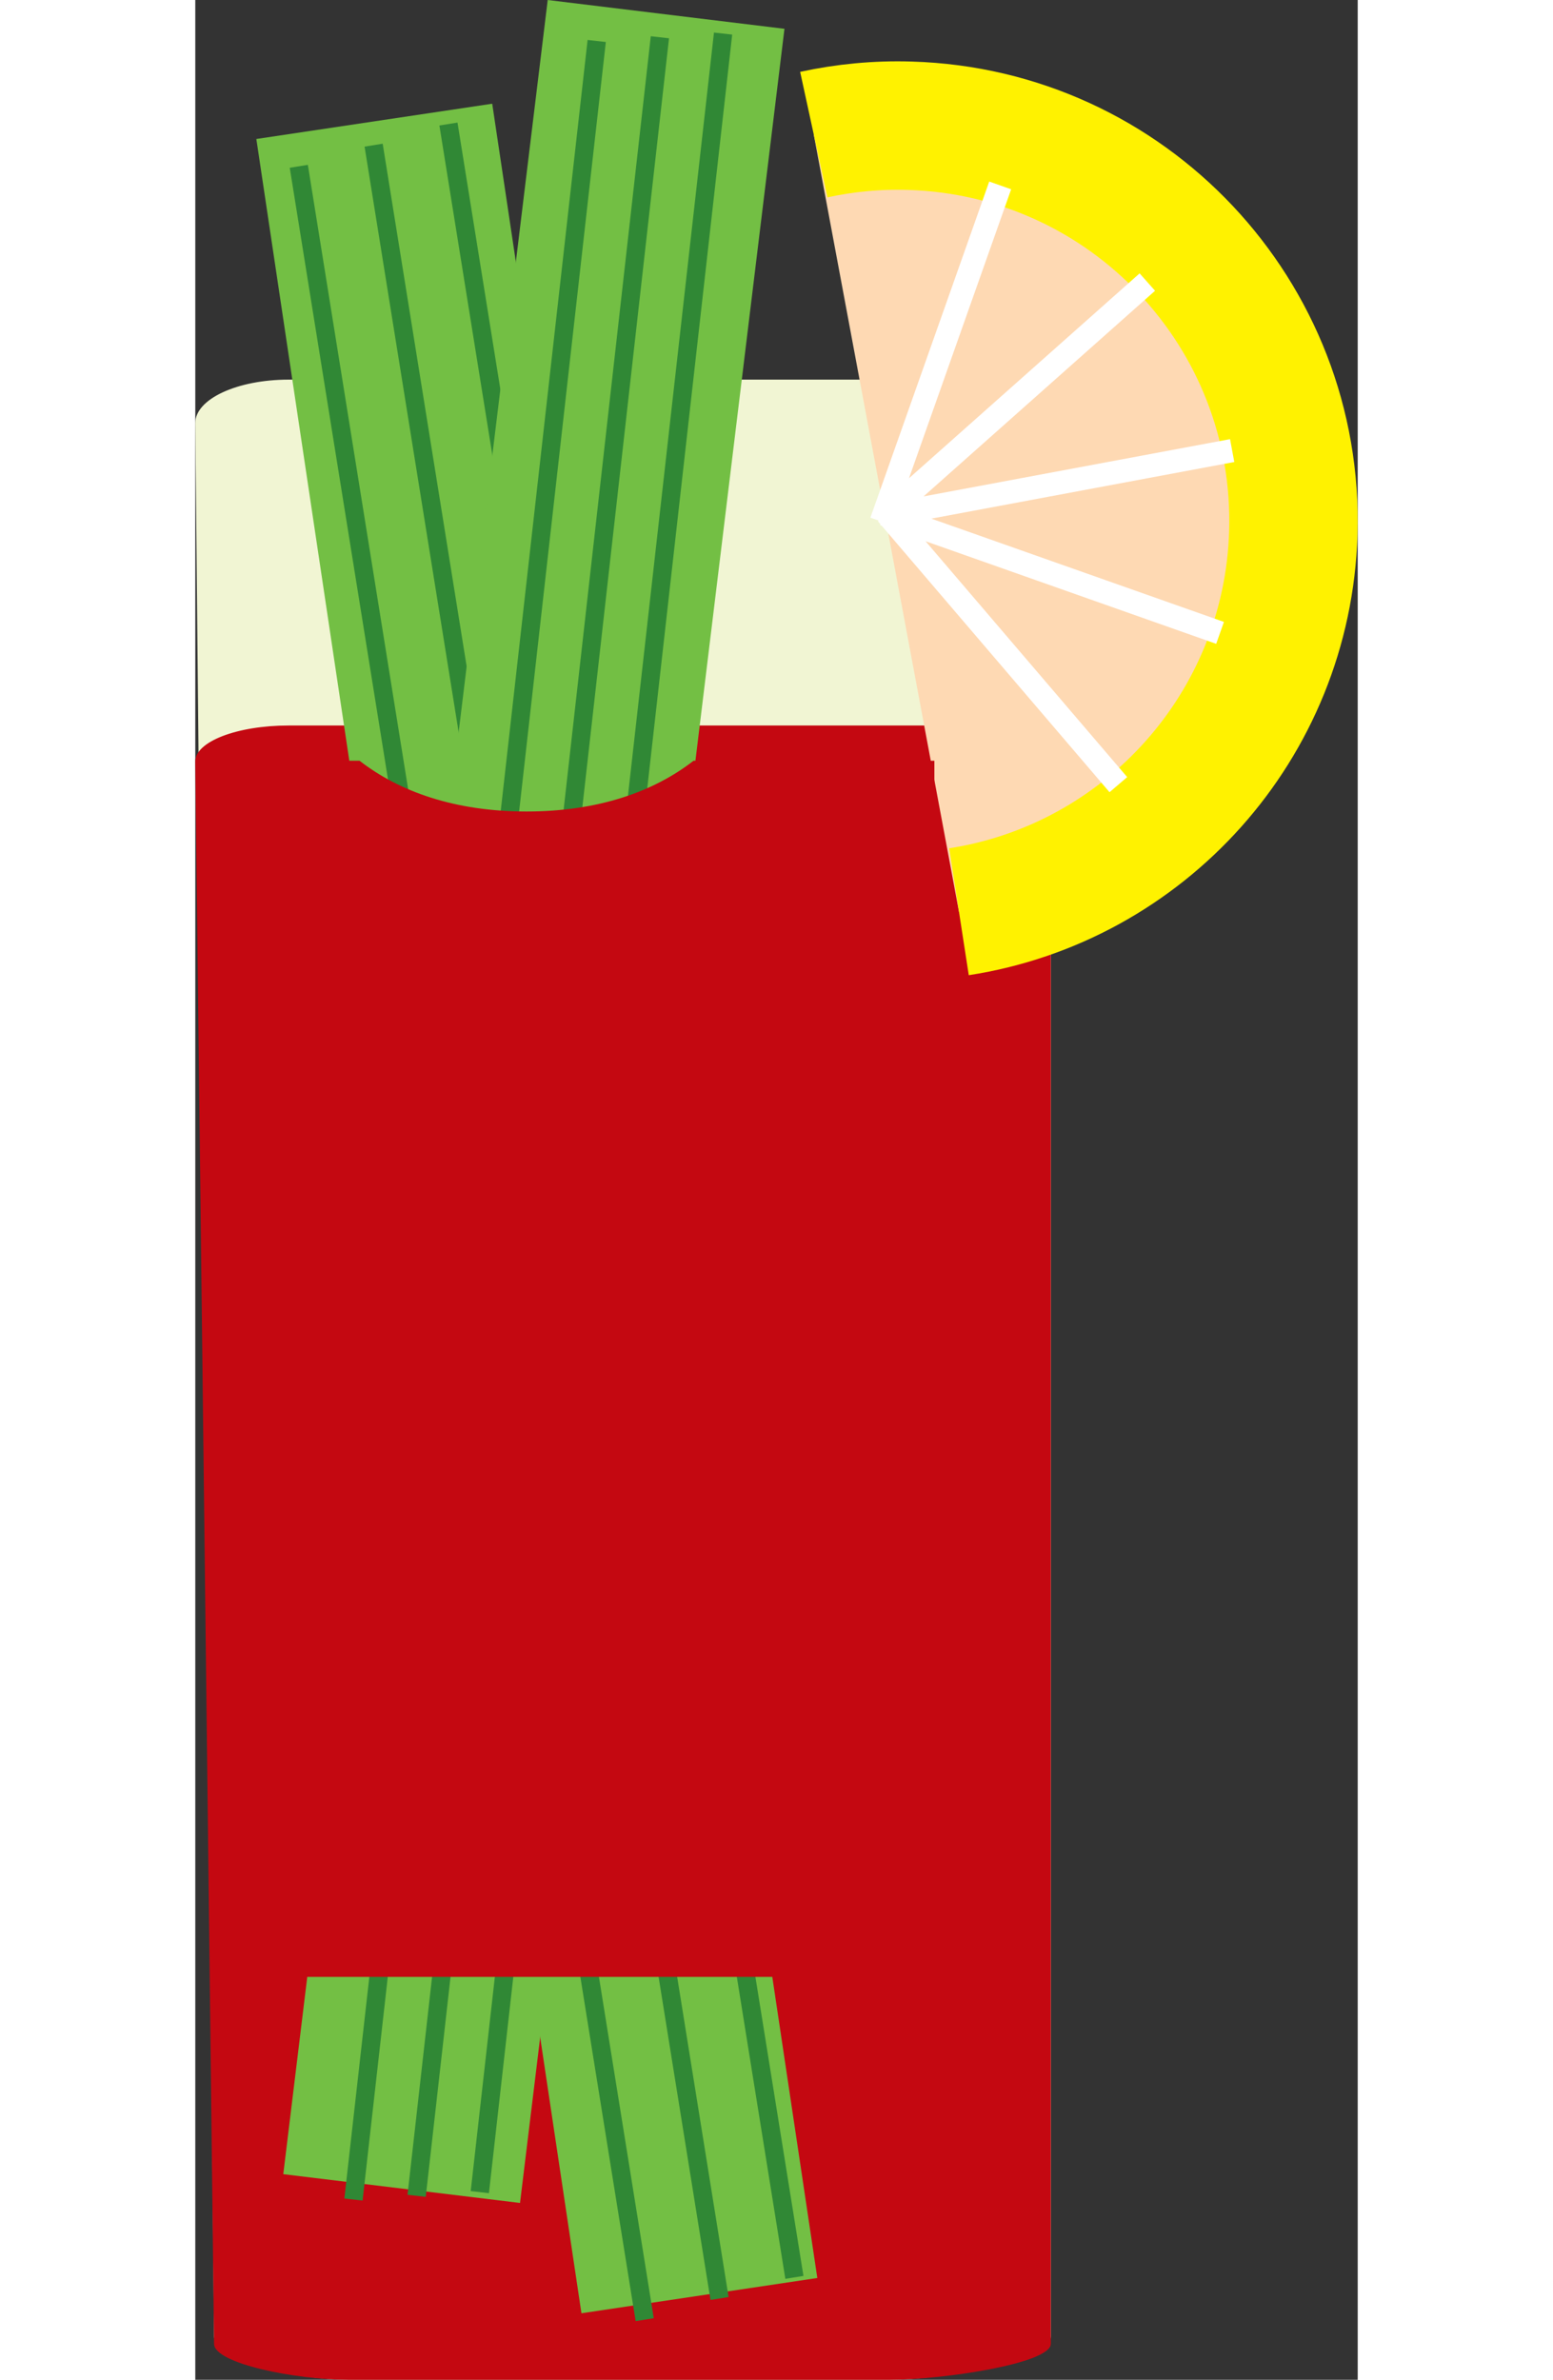 <?xml version="1.0" encoding="utf-8"?>
<!DOCTYPE svg PUBLIC "-//W3C//DTD SVG 1.1//EN" "http://www.w3.org/Graphics/SVG/1.1/DTD/svg11.dtd">
<svg version="1.1" id="Layer_1" xmlns="http://www.w3.org/2000/svg" xmlns:xlink="http://www.w3.org/1999/xlink" x="0px" y="0px"
	 width="124px" height="190px" viewBox="0 0 63.361 129.707" style="enable-background:new 0 0 63.361 129.707;"
	 xml:space="preserve">
<rect x="0" y="0" width="63.361" height="129.707" fill="#333333" stroke="none"/>
<path style="fill:#F1F5D3;" d="M46.633,127.335c0,1.311-5.94,2.371-8.752,2.371H8.312c-2.813,0-7.289-1.061-7.289-2.371
	L-0.001,23.062c0-1.31,2.28-2.371,5.093-2.371H41.54c2.813,0,5.094,0.397,5.094,0.887V127.335z"/>
<path style="fill:#C40811;" d="M46.633,127.746c0,1.084-5.94,1.961-8.752,1.961H8.312c-2.813,0-7.289-0.877-7.289-1.961
	l-1.024-86.242c0-1.083,2.28-1.961,5.093-1.961H41.54c2.813,0,5.094,0.329,5.094,0.733V127.746z"/>
<path style="fill:#FED9B3;stroke:#FFF200;stroke-width:7;stroke-miterlimit:10;" d="M41.627,49.693
	c10.067-1.553,17.906-10.101,18.224-20.647c0.36-11.901-8.999-21.838-20.897-22.192c-1.803-0.057-3.557,0.117-5.241,0.483"/>
<polygon style="fill:#FFFFFF;" points="37.417,28.656 49.833,43.178 50.796,42.355 39.805,29.499 55.647,35.091 56.069,33.897 
	40.12,28.267 56.634,25.181 56.402,23.935 39.698,27.056 52.314,15.848 51.473,14.9 38.902,26.067 44.471,10.317 43.276,9.895 
	36.799,28.213 37.25,28.373 37.208,28.41 37.345,28.57 37.326,28.624 "/>
<g>
	<line style="fill:none;stroke:#73BF44;stroke-width:13;stroke-miterlimit:10;" x1="9.756" y1="6.614" x2="27.477" y2="125.121"/>
	<line style="fill:none;stroke:#308835;stroke-miterlimit:10;" x1="5.642" y1="9.064" x2="24.497" y2="126.431"/>
	<line style="fill:none;stroke:#308835;stroke-miterlimit:10;" x1="9.721" y1="7.912" x2="28.576" y2="125.277"/>
	<line style="fill:none;stroke:#308835;stroke-miterlimit:10;" x1="13.799" y1="6.76" x2="32.656" y2="124.126"/>
</g>
<g>
	<line style="fill:none;stroke:#73BF44;stroke-width:13;stroke-miterlimit:10;" x1="25.662" y1="0.785" x2="11.248" y2="119.285"/>
	<line style="fill:none;stroke:#308835;stroke-miterlimit:10;" x1="21.881" y1="2.234" x2="8.622" y2="119.884"/>
	<line style="fill:none;stroke:#308835;stroke-miterlimit:10;" x1="25.325" y1="2.031" x2="12.065" y2="119.681"/>
	<line style="fill:none;stroke:#308835;stroke-miterlimit:10;" x1="28.769" y1="1.83" x2="15.509" y2="119.48"/>
</g>
<path style="fill:#C40811;" d="M27.159,41.463C25,43.144,21.97,44.23,18.056,44.23s-6.944-1.087-9.104-2.768H1.286v66.287h39V41.463
	H27.159z"/>
</svg>